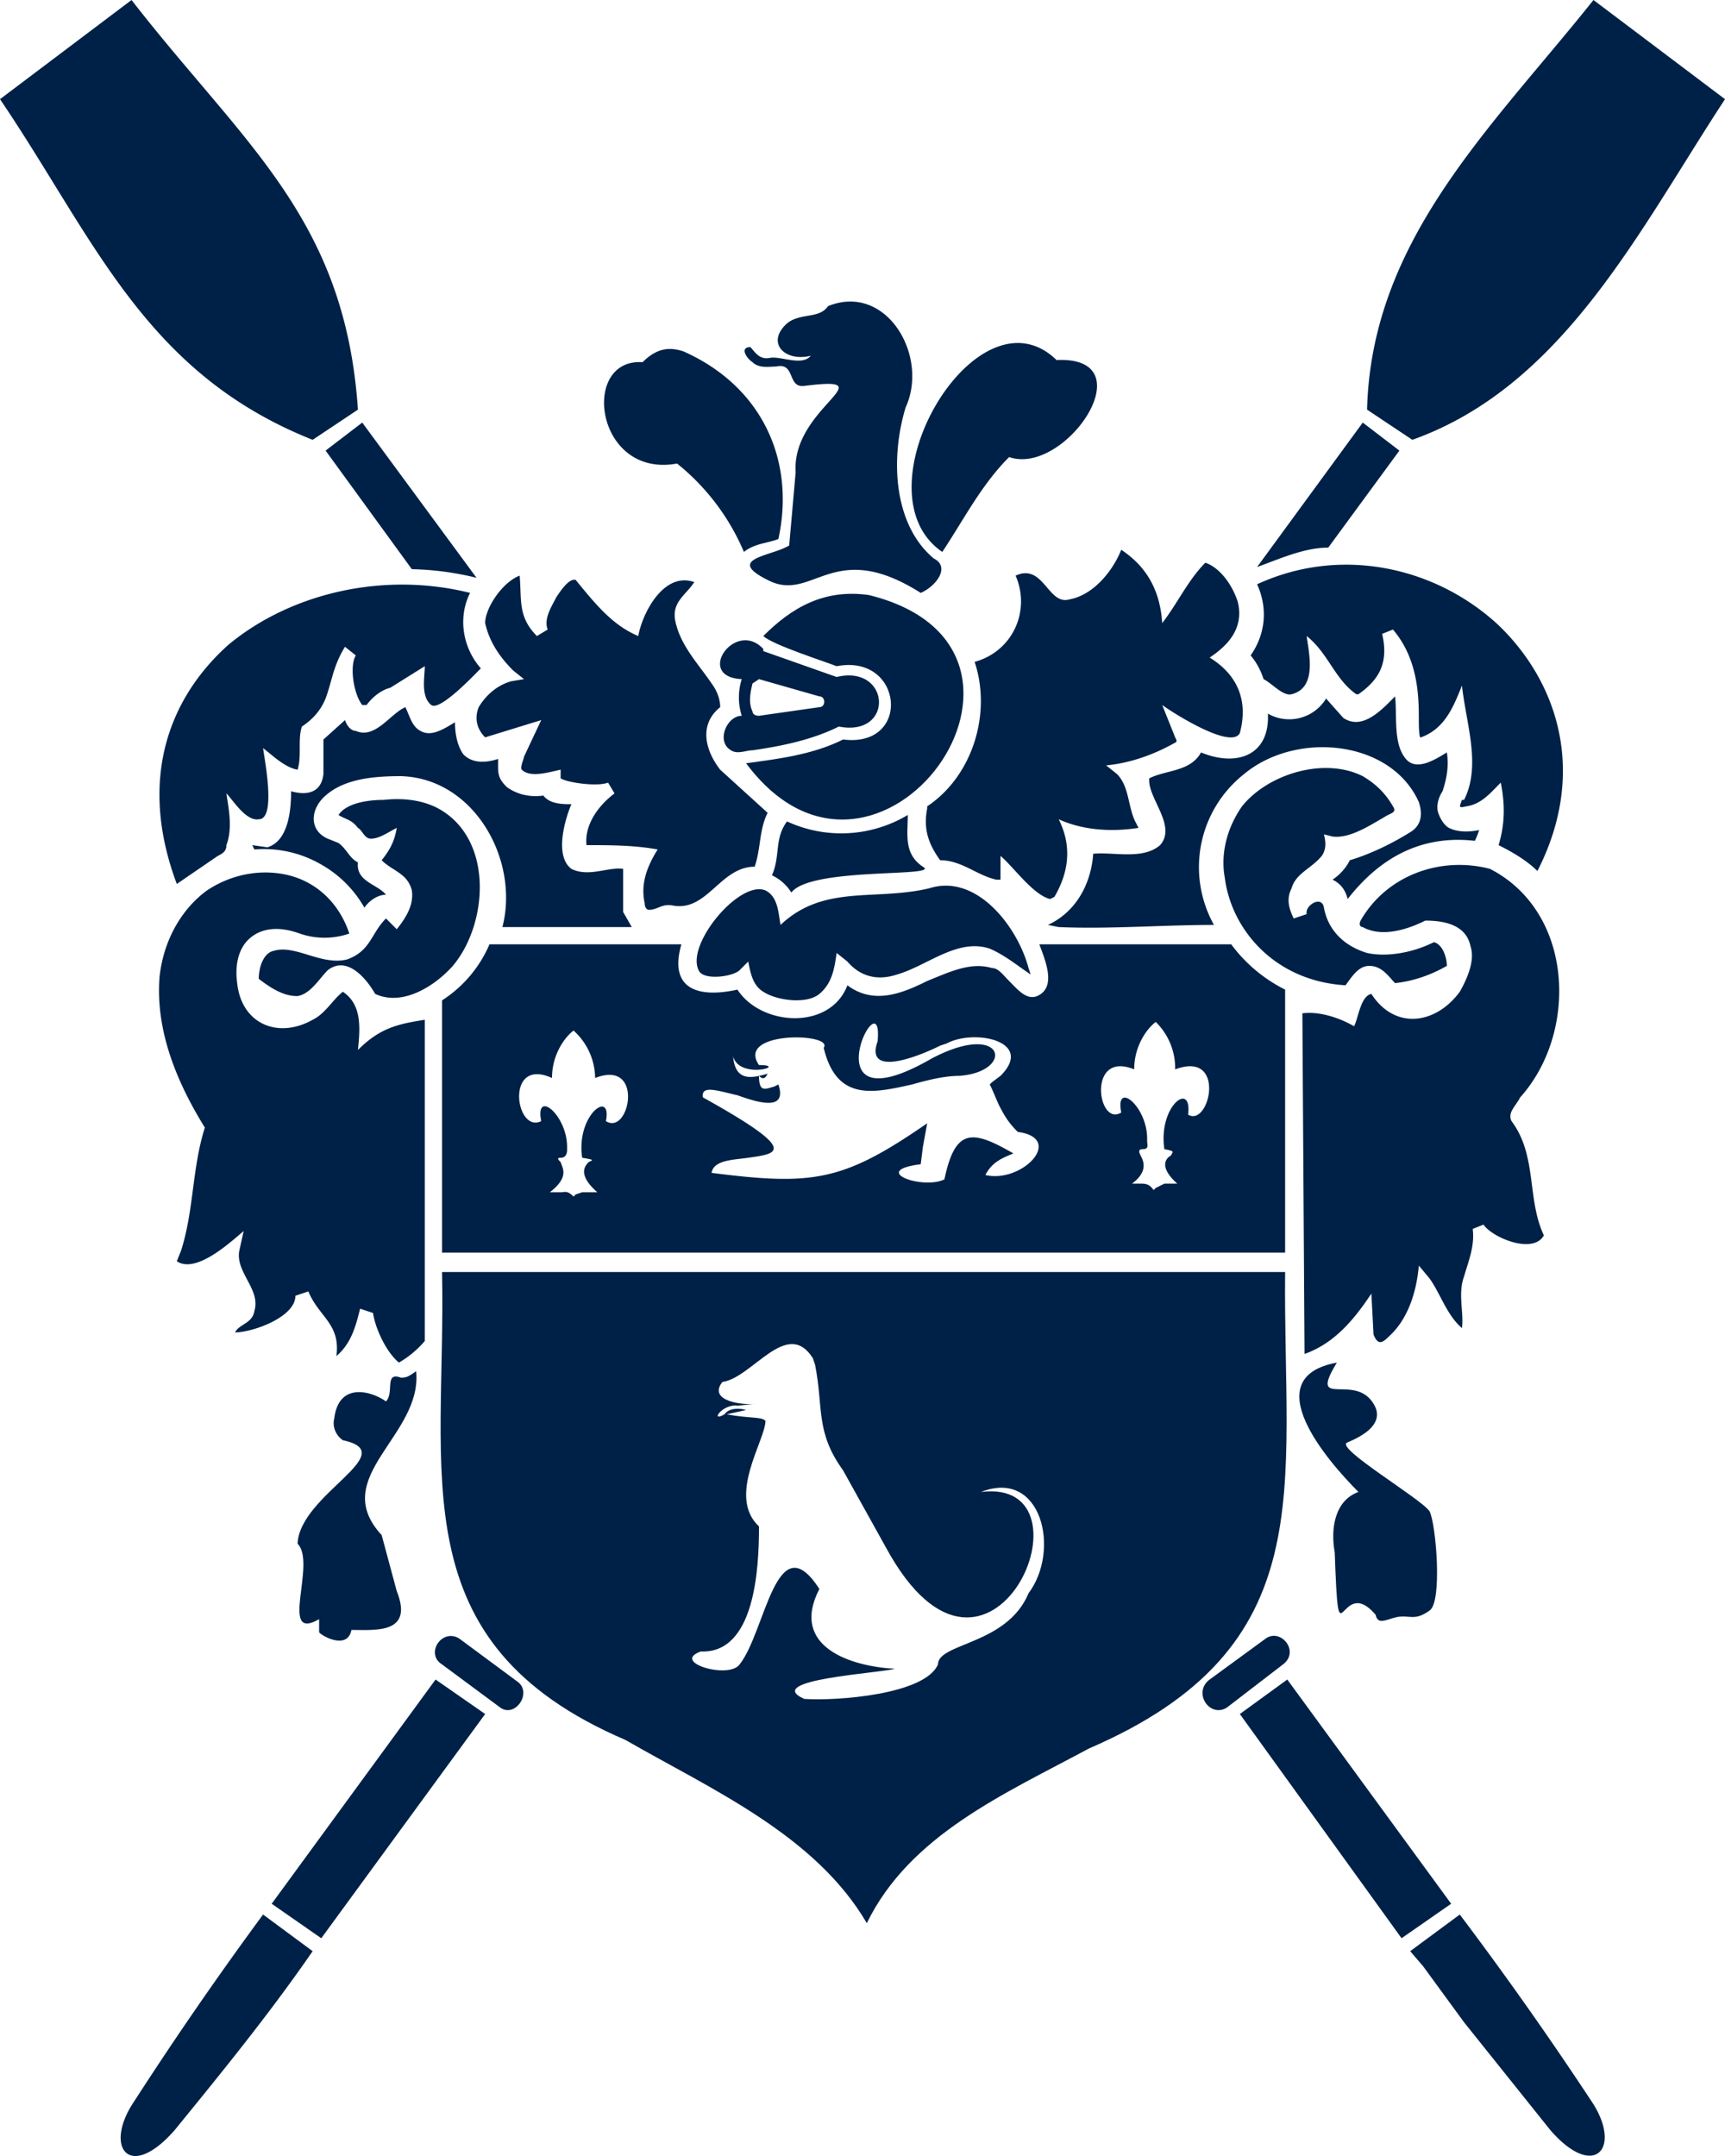 <svg xmlns="http://www.w3.org/2000/svg" fill="#002147" viewBox="0 0 800 1000"><path d="M596 590c-1 101 18 174-91 221-39 21-83 40-103 81-24-41-72-62-112-85-105-45-83-123-85-217h391zm-219 40c-12-19-28 9-42 11-7 9 10 11 16 10l-9 1c-7-1-13 8-6 4 2-3 7-3 10-2l-9 2c11 2 16 1 18 3 0 9-18 35-3 49 0 20-2 59-27 58-14 5 13 13 18 6 12-15 17-66 37-35-14 27 15 36 35 37-6 2-62 5-42 14 15 1 56-2 62-16 0-10 32-9 42-33 15-20 6-58-22-47 56-7 4 114-44 26l-20-36c-13-18-9-29-13-49l-1-3z"/><path d="M193 636c3 30-41 49-16 76l7 26c8 20-10 18-21 18-2 10-15 2-15 1v-6c-19 11-1-26-10-35 1-23 49-42 21-48-3-2-5-6-4-10 2-17 17-13 24-8 4-4-1-14 7-11 3 0 4-1 7-3zm427-4c-14 23 10 3 18 21 3 8-6 13-13 16-7 2 34 26 38 32 3 6 6 42 0 46-7 5-9 2-15 3-5 1-9 4-10-1-17-20-17 26-19-29-2-11 0-24 11-28-14-14-48-53-10-60zM403 276c101 25 4 160-57 78 15-2 31-4 45-11 32 4 28-40-3-34-5-2-30-10-34-14 13-13 28-22 49-19z"/><path d="M354 301v1l34 12c25-6 27 28 1 23-12 6-26 9-40 11-3 0-7 2-10 0-7-4-2-16 5-16a28 28 0 010-17c-22-1-3-28 10-14zm-5 16c-1 4-2 9 0 13 0 1 1 2 3 2l28-4c3 0 3-5 0-5l-28-8-3 2zm141-150c42-2 4 54-22 45-13 13-21 29-31 44-41-28 16-125 53-89zm-324 23C160 101 113 67 61 0L0 46c44 65 67 127 145 158l21-14zM800 46L739 0c-47 59-103 111-105 190l21 14c70-25 105-97 145-158zM632 196l17 13-33 45c-11 0-22 5-33 9l49-67zm-411 72l-53-72-17 13 40 55a137 137 0 0130 4zm140-18c8-37-8-71-44-87-6-2-12-2-19 5-29-2-22 54 16 47a105 105 0 0131 41c5-4 11-4 16-6zM145 905l-23-17a1710 1710 0 00-60 87c-14 21-2 37 19 13 22-27 44-54 64-83zm80-110l-23-16-76 104 23 16 76-104zm429 110l6 7 19 26 40 50c20 23 33 9 20-12a1681 1681 0 00-62-88l-23 17zm19-22l-76-104-22 16 75 104 23-16zM218 275c-6 12-3 26 5 35-3 3-19 20-23 17-5-4-3-13-3-18l-16 10c-4 1-8 4-11 8h-2c-4-5-6-18-3-23l-5-4c-5 8-6 15-8 21-2 7-6 12-12 16-2 6 0 14-2 20-6-1-12-7-16-10 1 7 6 33-2 33-6 1-12-9-15-12 1 7 3 16 0 24 0 3-2 4-4 5l-19 13c-18-48-4-86 24-111 29-24 72-34 112-24zm-8 173c-8 9-23 19-36 13-4-7-13-18-22-11-4 4-8 11-14 12-4 0-9-1-18-8 0-5 2-12 7-13 10-3 22 7 34 4 11-4 11-12 18-19l5 5c4-5 8-11 7-18-2-8-9-9-14-14 4-5 6-9 7-15-4 2-8 5-12 5-3 0-4-4-6-5-3-4-6-4-9-6 4-6 15-7 21-7 9-1 19 0 27 5 24 15 21 53 5 72z"/><path d="M109 618c2-4 8-4 9-10 3-10-9-18-7-28l2-9c-6 5-22 20-31 14l2-5c6-19 5-38 11-57-13-21-23-45-21-70 2-18 11-32 22-40 12-8 26-10 38-7s23 12 28 27a35 35 0 01-23 0c-11-4-19-2-24 3s-6 13-5 20c2 19 19 26 35 17 6-3 9-9 14-13 9 6 8 17 7 27 10-10 18-12 31-14v149a46 46 0 01-12 10c-6-5-11-16-12-23l-6-2c-2 8-4 16-11 22 2-15-8-18-13-30l-6 2c0 10-20 17-28 17zm596-109c-2 4-6 7-4 11 12 16 7 36 15 53-5 9-24 1-28-5l-5 2c1 8-2 15-4 22-3 8 0 17-1 24-7-6-10-16-15-23l-5-6c-1 12-5 25-14 33-3 3-5 4-7-1l-1-19c-8 12-17 23-31 28l-1-158c8-1 17 2 24 6 2-4 3-14 8-15 11 17 30 14 41-1 4-7 7-15 5-21-2-10-12-12-21-12-8 4-20 8-29 3-1 0-2-1-1-3 12-21 37-30 60-24 39 20 41 76 14 106zm-274-97c22-7 41 18 46 37l1 3c-6-4-12-9-19-12-15-5-29 8-43 12-9 3-17 1-23-6l-5-4c-1 7-2 14-8 19s-20 3-26-1c-5-3-6-9-7-14l-4 4c-3 3-17 5-19 0-6-12 19-42 31-37 6 3 6 11 7 16 20-19 44-11 69-17z"/><path d="M576 374c12-15 38-23 56-14 5 3 10 7 14 14 2 3-1 3-4 5-7 4-16 10-24 9l-4-1c1 4 1 7-1 10-5 6-12 8-14 15-2 4-2 8 1 14l6-2c-1-4 7-9 8-3 2 11 10 18 20 21 9 2 21 0 31-5 4 1 6 7 6 11-7 4-15 7-24 8-3-3-6-8-12-8-5 0-8 5-11 9-33-2-53-26-56-50-2-11 1-23 8-33zm119 18c3-10 3-19 1-29-5 5-9 10-16 11-4 1-3 0-2-3h1c8-16 1-35-1-53-4 10-8 20-19 24-1 1-1-7-1-8 0-10 0-28-12-42l-5 2c3 13-1 21-11 28h-1c-10-7-13-19-23-27 1 8 5 24-7 27-4 1-9-5-13-7a32 32 0 00-6-11c7-10 8-22 3-33 39-18 83-8 112 19 28 27 41 69 18 114-5-5-12-9-18-12zM267 269c9 11 17 21 29 26 2-11 12-30 26-25-4 6-10 9-9 17 2 12 11 21 17 30 3 4 4 8 4 11-10 8-7 20 0 29l22 20c-4 8-3 16-6 25-16 0-22 21-38 18-5-1-7 2-11 2-1 0-2-1-2-3-2-9 1-17 6-25-11-2-22-2-33-2-1-9 5-18 13-24l-3-5c-5 2-19 0-22-2v-4c-5 1-14 4-18 0-1-1 1-5 1-6l8-17-26 8c-4-4-5-9-3-14 3-5 8-10 15-12l6-1-5-4c-6-6-11-13-13-22 0-7 8-19 16-22 1 11-1 19 8 28l5-3c-2-5 2-11 4-15 2-3 6-9 9-8zm292-8c6 2 12 9 15 18 3 12-4 20-13 26 13 8 18 20 14 35-4 8-32-10-36-13l6 15c1 2 1 2-1 3-9 5-20 9-31 10l5 4c6 6 5 16 9 23l1 2c-13 2-26 1-37-4 6 12 5 24-2 36l-2 1c-8-2-17-15-23-20v11h-2c-9-2-16-9-26-9-5-7-8-14-6-24v-1c21-14 30-43 22-67 18-5 26-24 19-40 13-6 15 14 25 11 11-2 20-13 24-23 12 8 18 19 19 34 7-9 12-20 20-28z"/><path d="M486 429c13-6 20-19 21-33 9-1 23 3 31-4 8-9-6-22-5-31 8-4 19-3 24-12 17 7 32 1 31-18a20 20 0 0027-7l8 9c9 6 18-4 24-10 1 9-1 22 5 29 5 6 14 0 19-3 1 6 0 12-2 18-2 3-3 7-2 10s3 6 5 7c4 2 9 2 14 1a42 42 0 01-2 5c-26-3-45 9-59 27-1-4-3-7-7-9 3-2 6-5 8-9 10-3 20-8 28-13 5-3 6-8 4-14-13-29-57-33-81-13a55 55 0 00-14 70c-24 0-48 2-72 1l-5-1zm-197-26v20l4 7h-60c8-31-13-69-47-70-12 0-26 1-35 9-7 6-8 16 1 20l5 2c4 3 5 7 9 9-1 9 9 10 13 15-4 0-8 3-10 6a53 53 0 00-20-20 53 53 0 00-31-7 24 24 0 01-1-2l7 1c10-3 11-18 11-26 7 2 14 1 15-8v-16l10-9c1 3 3 5 5 5 9 4 16-8 23-11 2 4 3 9 7 11 5 3 11-1 16-4 0 5 1 11 4 15 4 4 10 4 16 2v4c0 4 1 6 4 9 4 3 10 5 17 4 3 4 9 4 13 4-3 7-8 24 0 30 8 4 17-1 24 0z"/><path fill-rule="evenodd" d="M316 438c-6 21 8 25 26 21 11 17 43 19 51-2 12 9 25 4 37-2 10-4 20-9 30-6 3 0 5 3 8 6 4 4 8 9 13 7 9-4 4-16 1-24h89a70 70 0 0025 21v122H205V464a58 58 0 0022-26h89zm210 58c0-11 6-19 10-22a30 30 0 019 22c24-9 16 27 6 21 2-16-14-4-11 16 5 1 4 1 3 3-2 1-6 5 3 13h-6l-4 2-1 1c-2-3-4-3-6-3h-4c8-6 5-11 4-13s-1-3 1-3c3 0 2-2 2-4v-1c0-15-15-27-12-12-11 7-16-29 6-20zm-270 4c0-11 6-19 10-22a30 30 0 0110 22c23-9 16 27 5 20 3-15-14-3-11 17 6 1 5 1 3 2-2 2-5 6 4 14h-7l-3 1-1 1c-3-3-4-2-6-2h-5c9-7 6-11 5-14-1-1-2-2 0-2 3 0 3-3 3-4v-1c0-15-15-27-12-12-12 6-17-30 5-20zm172 32l-1 8c-24 3 1 12 11 7 5-24 13-23 32-12-5 2-10 4-13 10 17 4 37-17 15-20-4-4-6-7-9-13l-3-7-1-2 1-1 4-3c16-16-12-22-25-15l-3 1c-10 5-35 15-29-2 3-32-34 42 25 8 34-18 39 6 13 8-7 0-15 2-22 4-18 4-35 8-41-17 5-7-41-8-30 8 14 0-9 7-12-4 1 12 9 10 16 8-1 2-2 3-4 1 0 8 3 6 7 5l2-1c4 12-8 9-19 5-9-2-17-5-16 1 45 25 35 26 21 28-7 1-16 1-17 7 47 6 61 4 100-23l-2 11z"/><path d="M428 402c-9-6-7-15-7-24a60 60 0 01-56 3c-6 8-3 16-7 25a21 21 0 019 8c9-12 70-7 61-12zM213 760c-8-5-16 7-8 12l27 20c7 5 15-7 8-12l-27-20zm382 12c8-6-1-17-8-12l-26 19c-8 6 0 18 8 13l26-20zM420 189c11-24-9-58-36-47-4 6-13 3-19 8-10 9-1 18 11 15-4 5-14 0-19 1s-7-3-9-5c-5 0-2 5 1 7 3 3 8 2 11 2 9-2 5 10 13 9 39-5-6 10-4 40l-3 34c-8 5-30 6-10 16 21 11 30-20 71 6 7-3 14-12 6-16-19-16-20-47-13-70z"/></svg>